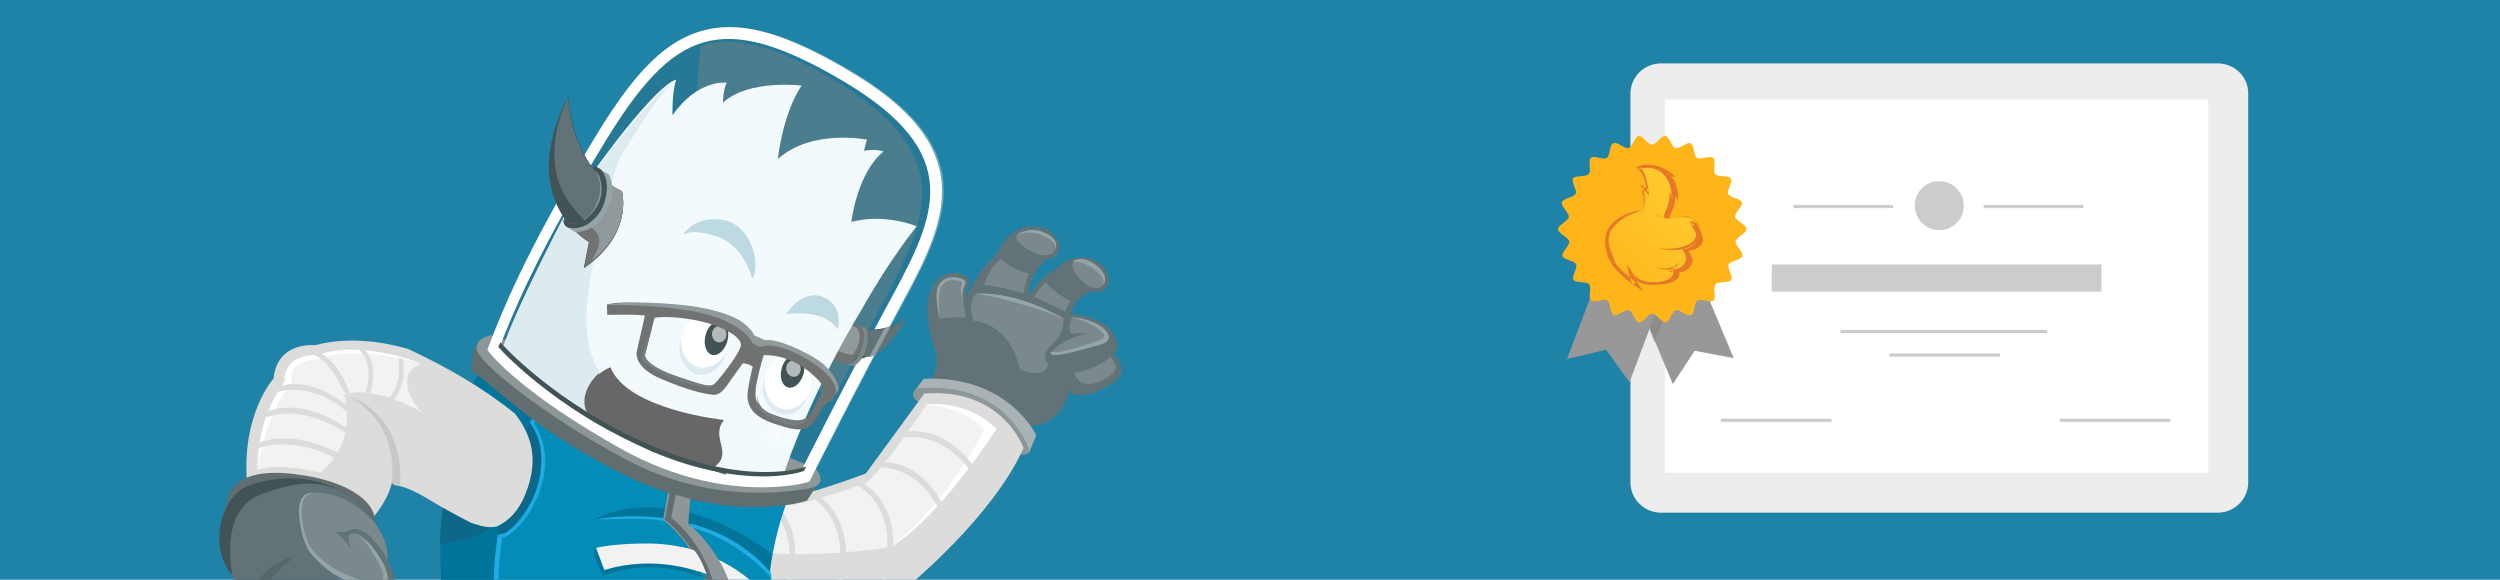 <?xml version="1.0" encoding="UTF-8" standalone="no"?>
<svg width="1380px" height="320px" viewBox="0 0 1380 320" version="1.1" xmlns="http://www.w3.org/2000/svg" xmlns:xlink="http://www.w3.org/1999/xlink" xmlns:sketch="http://www.bohemiancoding.com/sketch/ns">
    <title>certification-wide</title>
    <description>Created with Sketch (http://www.bohemiancoding.com/sketch)</description>
    <defs>
        <path id="path-1" d="M65,73.68 L65,73.68 L34.613,1 L1,15.32 L31.387,88 L43.487,69.627 L65,73.68 Z"></path>
        <linearGradient x1="78.884%" y1="21.807%" x2="4.201%" y2="106.981%" id="linearGradient-3">
            <stop stop-color="#FFCA2F" offset="0%"></stop>
            <stop stop-color="#FDB51A" offset="100%"></stop>
        </linearGradient>
    </defs>
    <g id="Page-1" stroke="none" stroke-width="1" fill="none" fill-rule="evenodd" sketch:type="MSPage">
        <rect id="Rectangle-1" fill="#1E83A7" sketch:type="MSShapeGroup" x="0" y="0" width="1380" height="320"></rect>
        <g id="hero-image" sketch:type="MSLayerGroup" transform="translate(370, 272.5) scale(-1, 1) translate(-370, -272.5) translate(121, 15)">
            <g id="Group" sketch:type="MSShapeGroup">
                <path d="M217.362,5 C244.521,5.014 263.701,24.388 287.014,62.421 C325.115,124.579 338.629,158.116 346,177.192 C346,177.192 329.077,198.409 274.633,228.53 C244.318,245.302 217.25,249.009 199.213,249 C184.858,248.993 176.222,246.633 176.222,246.633 C176.222,246.633 151.031,196.479 125.838,150.323 C100.644,104.168 84.057,69.09 152.958,28.518 C179.699,12.77 200.134,4.991 217.362,5" id="Shape" opacity="0.2" fill="#425457"></path>
                <g>
                    <path d="M102.334,179.928 C104.18,173.587 110.942,154.564 103.785,142.49 C96.628,130.417 78.205,136.341 85.569,145.141 C85.569,145.141 85.977,147.8 85.567,149.642 C85.567,149.642 85.003,148.074 83.984,145.66 C83.137,144.078 82.075,142.653 81.205,141.079 C80.146,139.163 79.279,137.085 78.002,135.3 C75.313,131.539 71.888,128.658 68.938,125.178 C66.441,122.232 65.581,118.348 62.654,115.682 C60.291,113.531 57.493,112.161 54.668,110.774 C52.211,110.13 49.45,109.792 46.497,110.138 C33.043,111.714 29.706,127.723 41.371,128.138 C41.371,128.138 50.679,135.662 51.441,147.783 C44.737,142.971 29.017,128.475 15.642,132.224 C16.879,134.089 17.518,136.961 17.95,138.881 C18.571,141.647 19.986,144.158 20.93,146.822 C21.001,147.022 21.078,147.233 21.157,147.45 C21.297,147.347 21.478,147.292 21.689,147.325 C26.74,148.129 28.064,152.926 28.317,157.387 C28.339,157.76 27.995,158.049 27.644,158.059 C27.549,158.061 27.457,158.05 27.363,158.048 C27.319,158.1 27.289,158.154 27.235,158.203 C27.235,158.203 10.657,159.832 4.922,168.627 C-0.813,177.421 4.507,180.287 4.507,180.287 C4.507,180.287 0.003,183.916 1.63595279e-06,189.031 C-0.003,194.146 3.95,195.878 9.819,199.316 C16.111,203.001 26.087,204.848 28.699,200.552 C29.004,202.854 29.669,204.031 29.669,204.031 C29.669,204.031 34.573,220.195 50.536,219.998 C66.5,219.801 104.373,194.452 104.373,194.452 C104.373,194.452 100.489,186.269 102.334,179.928 L102.334,179.928 Z" id="Shape" fill="#627377"></path>
                    <path d="M51.027,235 L47,225.341 C47,225.341 62.368,191.932 109.196,194.101 L114,200.694 L51.027,235 L51.027,235 Z" id="Shape" fill="#A9B3B5"></path>
                    <path d="M51.009,233.078 C51.009,233.078 62.799,194.487 113.391,199.439 C113.391,199.439 118.138,204.163 111.323,207.034 C104.506,209.906 50.177,246.421 51.009,233.078 L51.009,233.078 Z" id="Shape" fill="#8D9699"></path>
                    <path d="M54,232.305 C54,232.305 65.645,198.824 108.79,202.245 L141.081,246.361 C141.081,246.361 173.989,258.844 183.494,258.848 C183.494,258.848 203.421,279.384 190.827,316.873 C190.827,316.873 147.073,322.507 117.744,308.583 C117.745,308.584 71.05,270.437 54,232.305 L54,232.305 Z" id="Shape" fill="#DCDCDB"></path>
                    <path d="M194.474,290.984 C194.501,291.037 194.587,290.943 194.641,290.919 C194.641,290.918 194.64,290.917 194.64,290.917 C194.656,290.911 194.672,290.908 194.686,290.902 C195.119,290.72 195.561,290.567 196,290.401 C195.711,288.441 195.298,286.768 194.828,285.577 C193.89,283.197 193.166,280.523 192.392,277.693 C190.934,272.367 188.746,264.319 185.731,264.196 C174.894,263.755 145.32,253.16 141.98,251.953 C141.163,251.658 140.479,251.204 139.852,250.618 C128.833,240.314 112.751,216.2 107.395,208.04 C106.6,208.014 105.282,208 105.282,208 L105.033,208 C87.223,207.993 75.845,214.895 69,221.635 C72.89,227.73 100.219,269.63 127.216,287.039 C127.216,287.039 166.452,293.079 193.896,290.134 C193.931,290.106 194.049,290.134 194.474,290.984 L194.474,290.984 Z" id="Shape" fill="#F2F2F2"></path>
                    <path d="M187.654,317 C184.738,309.167 173.454,273.517 203,257.79 L199.627,257 C199.627,257 168.103,268.882 184.958,316.999 L187.654,317 L187.654,317 Z" id="Shape" fill="#DCDCDB"></path>
                    <path d="M355.077,193.47 C355.077,193.47 374.358,221.369 375.965,293.555 C377.032,341.531 354.147,417.817 269.165,426.389 C184.183,434.961 176.014,351.288 194.101,302.08 C194.101,302.08 192.469,282.392 184.269,261.061 C176.419,240.637 343.182,174.187 355.077,193.47 L355.077,193.47 Z" id="Shape" fill="#048CB9"></path>
                    <path d="M171.627,256 C171.627,256 139.431,269.395 157.51,317.999 L160.265,318 C160.265,318 141.715,274.677 175,256.862 L171.627,256 L171.627,256 Z" id="Shape" fill="#DCDCDB"></path>
                    <path d="M344.928,282.234 L331.589,231.026 L325.797,216 L323.409,217.712 C323.409,217.712 334.856,232.555 341.243,277.02 C347.57,321.07 343.48,346.684 321.123,376.04 C302.828,400.063 282.061,407.307 270.823,409.489 C268.592,410.152 266.309,410.933 264,411.479 L266.123,413 C292.604,410.296 313.383,393.206 323.682,377.728 C333.982,362.25 344.589,345.086 346.442,322.399 C348.298,299.711 344.928,282.234 344.928,282.234 L344.928,282.234 Z" id="Shape" fill="#1DACE3"></path>
                    <path d="M329.694,214 C329.694,214 311.473,234.034 322.599,256.157 C333.726,278.279 337.79,279.433 348.626,280.974 C359.461,282.515 329.694,214 329.694,214 L329.694,214 Z" id="Shape" fill="#0C6788"></path>
                    <path d="M167,251.141 L173.548,261.336 C173.548,261.336 215.723,275.697 273.583,247.557 C324.234,222.924 359,188.907 359,188.907 L357.061,176 L167,251.141 L167,251.141 Z" id="Shape" fill="#626D70"></path>
                    <path d="M325.425,216.079 C325.425,216.079 348.676,268.878 346.216,313.073 C343.756,357.267 329.614,401.518 293.693,420.191 L291,422 C291,422 381.929,406.597 375.693,276.667 C369.733,207.813 355.112,192 355.112,192 C355.112,192 339.461,205.702 325.425,216.079 L325.425,216.079 Z" id="Shape" fill="#017499"></path>
                    <path d="M169.062,243.458 C169.062,243.458 159.866,252.646 173.347,254.798 C186.827,256.95 228.188,262.792 273.548,238.605 C318.909,214.418 355.997,184.407 356,177.359 C356.003,170.312 346.504,170 346.504,170 L169.062,243.458 L169.062,243.458 Z" id="Shape" fill="#8D9699"></path>
                    <g transform="translate(99, 0)" id="Shape">
                        <path d="M246,177.193 C238.659,158.116 225.201,124.58 187.258,62.421 C149.315,0.263 122.372,-12.055 53.755,28.517 C-14.861,69.089 1.659,104.166 26.747,150.322 C51.835,196.477 76.922,246.632 76.922,246.632 C76.922,246.632 120.708,258.651 174.927,228.531 C229.146,198.41 246,177.193 246,177.193 L246,177.193 Z" stroke="#FFFFFF" stroke-width="3"></path>
                        <path d="M117.894,5 C144.941,5.014 164.042,24.388 187.258,62.421 C225.201,124.579 238.659,158.116 246,177.192 C246,177.192 229.147,198.409 174.928,228.53 C144.739,245.302 117.783,249.009 99.82,249 C85.525,248.993 76.923,246.633 76.923,246.633 C76.923,246.633 51.837,196.479 26.747,150.323 C1.658,104.167 -14.861,69.09 53.756,28.518 C80.387,12.77 100.738,4.991 117.894,5 L117.894,5 Z M117.569,7.83045913e-06 C99.842,-0.009 79.333,7.459 51.072,24.212 C17.854,43.904 1.664,63.845 0.123,86.972 C-1.242,107.443 8.901,127.978 22.304,152.697 C47.016,198.275 72.055,248.418 72.306,248.919 L73.285,250.879 L75.387,251.457 C75.763,251.561 84.773,253.993 99.526,254 C117.509,254.009 145.522,250.356 176.858,232.903 C231.198,202.638 248.538,181.193 249.249,180.295 L251,178.085 L249.988,175.448 C243.683,159.021 230.563,124.838 190.967,59.806 C178.048,38.587 167.514,24.972 156.814,15.658 C144.713,5.13 131.875,0.007 117.569,7.83045913e-06 L117.569,7.83045913e-06 L117.569,7.83045913e-06 Z" fill="#FFFFFF"></path>
                    </g>
                    <path d="M301,210.216 L259.943,233.913 L218.54,247 L201,220.973 L291.072,177 L301,210.216 Z" id="Shape" fill="#676767"></path>
                    <path d="M154.784,162.324 C154.784,162.324 139.441,173.636 119,161 C119,161 137.181,195.656 165,179.886 C164.999,179.886 159.279,166.667 154.784,162.324 L154.784,162.324 Z" id="Shape" fill="#425356"></path>
                    <path d="M232.068,10.498 C232.068,10.498 234.385,28.194 233.944,39.12 L168.929,198.283 L159.911,207 L136.963,162.278 C136.963,162.278 116.725,125.076 113.338,111.942 C109.951,98.808 102.937,75.697 130.863,49.547 C153.407,28.956 180.454,17.391 190.341,13.637 C200.23,9.882 219.569,4.929 232.068,10.498 L232.068,10.498 Z" id="Shape" opacity="0.5" fill="#718587"></path>
                    <path d="M145.317,181.18 C151.8,181.28 157.096,178.505 162,174.878 C159.947,170.524 157.047,164.975 154.532,162.396 C154.532,162.396 139.297,174.322 119,161 C119,161 122.858,168.497 129.501,175.688 C139.384,185.244 139.144,181.084 145.317,181.18 L145.317,181.18 Z" id="Shape" fill="#627377"></path>
                    <path d="M146.931,165.323 C141.123,166.936 142.862,173.747 145.113,177.686 C147.249,181.422 150.672,184.194 154.656,185 C158.206,184.55 161.992,183.276 166,180.918 C166,180.918 160.064,166.677 155.397,162 C155.397,162 152.401,164.15 147.145,165.216 C147.081,165.258 147.017,165.3 146.931,165.323 L146.931,165.323 Z" id="Shape" fill="#717272"></path>
                    <path d="M146.891,165.304 C141.142,166.907 142.864,173.675 145.092,177.591 C145.81,178.851 146.678,179.998 147.661,181 C153.503,180.595 158.422,177.998 163,174.675 C160.875,170.253 157.875,164.619 155.273,162 C155.273,162 152.307,164.137 147.104,165.196 C147.04,165.239 146.977,165.281 146.891,165.304 L146.891,165.304 Z" id="Shape" fill="#909A9D"></path>
                    <g transform="translate(113, 29)" id="Shape">
                        <path d="M192,71 C192.666,71.983 193.333,72.984 194,74 C193.333,72.98 192.666,71.985 192,71 L192,71 Z" fill="#E8F6FD"></path>
                        <path d="M195,76 C195.333,76.662 195.666,77.321 196,78 C195.666,77.32 195.333,76.664 195,76 L195,76 Z" fill="#E8F6FD"></path>
                        <path d="M189,67 C189.666,67.979 190.333,68.983 191,70 C190.331,68.98 189.665,67.978 189,67 L189,67 Z" fill="#E8F6FD"></path>
                        <path d="M113.387,214.825 C99.568,206.842 114.624,197.954 106.335,187.826 C106.335,187.826 159.789,182.331 169.016,158.714 C169.016,158.714 170.761,159.133 175.229,162.366 C175.568,161.781 178.014,161.57 178.334,160.968 C188.925,141.066 183.324,117.755 179.799,96.754 C179.711,96.229 183.194,95.045 179.8,95.732 C180.607,88.526 179.787,82.123 183.455,75.776 C185.282,72.615 187.522,69.74 190,67.073 C143.19,-0.404 132.746,2.85479658e-05 132.746,2.85479658e-05 C135.2,7.364 134.784,19.634 134.784,19.634 C120.868,-0.415 104.892,1.622 104.892,1.622 C106.938,6.123 106.935,12.667 106.935,12.667 C92.606,-0.428 63.523,3.238 63.523,3.238 C74.164,19.195 76.611,43.737 76.611,43.737 C57.778,26.959 27.466,33.079 27.466,33.079 L29.101,39.214 C22.138,37.985 18.246,39.618 18.246,39.618 C32.985,51.487 36.045,78.484 36.045,78.484 C17.206,73.566 0,80.92 0,80.92 C0,80.92 14.736,98.923 30.286,126.744 C55.148,167.414 71.667,210.82 73.183,217.795 C81.623,218.517 98.351,217.284 113.387,214.825 L113.387,214.825 Z" fill="#F3FAFD"></path>
                        <path d="M194,74 C194.334,74.658 194.667,75.328 195,76 C194.667,75.33 194.333,74.657 194,74 L194,74 Z" fill="#D2ECF9"></path>
                        <path d="M189,67 L189,67 L189.001,67.002 L189,67 Z" fill="#D2ECF9"></path>
                        <path d="M196,79 C197.001,80.633 198,82.29 199,84 C197.999,82.29 197,80.629 196,79 L196,79 Z" fill="#D2ECF9"></path>
                        <path d="M191,70 C191.174,70.301 191.348,70.603 191.522,70.907 C191.348,70.604 191.175,70.301 191,70 L191,70 Z" fill="#D2ECF9"></path>
                        <path d="M176.787,95.984 C177.144,95.76 177.669,95.82 177.756,96.343 C181.274,117.231 186.569,140.223 175.998,160.018 C175.679,160.615 175.338,161.196 175,161.777 C179.5,165.023 187.289,176.054 181.154,185 C198.231,174.189 219.064,159.759 227.606,151.86 C228.564,150.683 229,150.039 229,150.039 C229,150.039 227.779,140.276 198.783,83.31 C197.963,81.701 197.144,80.139 196.324,78.602 C195.901,77.812 195.48,77.045 195.058,76.274 C194.698,75.614 194.337,74.954 193.978,74.307 C193.407,73.285 192.837,72.279 192.267,71.29 C192.096,70.994 191.926,70.701 191.756,70.408 C191.084,69.254 190.414,68.113 189.745,67.003 C189.745,67.003 189.744,67.001 189.743,67 C187.27,69.653 185.035,72.512 183.211,75.656 C179.549,81.969 177.593,88.818 176.787,95.984 L176.787,95.984 Z" fill="#DDEAF0"></path>
                        <path d="M147,204.031 C147.022,204.021 147.044,204.01 147.066,204" fill="#4E4D50"></path>
                    </g>
                    <path d="M273.436,66.604 C278.557,74.349 281.058,83.744 282.603,93 C286.968,91.125 291.043,88.689 295,86.054 C277.73,60.572 254.831,34.877 248,31 C255.14,36.621 268.556,59.223 273.436,66.604 L273.436,66.604 Z" id="Shape" fill="#DDEAF0"></path>
                    <path d="M275.752,90.628 C275.752,90.628 268.865,114.067 296.763,133 L293.939,118.604 C293.939,118.604 334.799,96.004 305.303,38 C305.303,38 303.665,78.304 275.752,90.628 L275.752,90.628 Z" id="Shape" fill="#425356"></path>
                    <path d="M290.856,127.285 C289.304,124.323 287.327,120.601 287.692,117.126 C288.075,113.48 290.827,111.617 293.42,109.339 C297.986,105.329 301.721,100.945 305.25,96.01 C316.949,79.64 314.043,56.219 305.52,39 C305.216,43.659 302.041,79.296 275.756,90.72 C275.756,90.72 269.708,111.011 291.821,129 C291.495,128.431 291.162,127.866 290.856,127.285 L290.856,127.285 Z" id="Shape" fill="#627377"></path>
                    <path d="M305,108.303 C300.05,108.881 295.171,107.767 291.894,103.053 C287.259,96.387 285.212,88.166 288.634,81 C285.133,84.812 280.892,88.093 275.746,90.398 C275.746,90.398 268.922,113.965 296.563,133 L293.765,118.525 C293.765,118.526 299.436,115.343 305,108.303 L305,108.303 Z" id="Shape" fill="#717272"></path>
                    <path d="M294.173,109.17 C295.153,108.337 296.088,107.482 297,106.614 C295.477,105.769 294.081,104.599 292.892,102.991 C287.975,96.343 285.806,88.142 289.455,81 C285.742,84.805 281.251,88.09 275.787,90.391 C275.787,90.391 269.492,110.857 292.509,129 C292.169,128.426 291.822,127.857 291.504,127.271 C289.888,124.283 287.831,120.529 288.21,117.024 C288.609,113.346 291.474,111.468 294.173,109.17 L294.173,109.17 Z" id="Shape" fill="#909A9D"></path>
                    <path d="M172.41,201.453 C174.138,209.621 180.828,215.147 187.353,213.797 C193.878,212.448 199.409,204.202 197.68,196.034 C195.953,187.866 187.623,182.87 181.098,184.219 C174.572,185.569 170.682,193.286 172.41,201.453 L172.41,201.453 Z" id="Shape" fill="#DDEAF0"></path>
                    <path d="M218.347,179.529 C220.037,187.696 227.473,193.145 233.851,191.795 C240.231,190.446 245.365,182.201 243.674,174.033 C241.986,165.865 234.114,160.87 227.736,162.219 C221.355,163.567 216.657,171.361 218.347,179.529 L218.347,179.529 Z" id="Shape" fill="#DDEAF0"></path>
                    <path d="M217.324,176.419 C219.007,184.311 226.824,189.091 233.176,187.786 C239.529,186.482 244.343,178.646 242.662,170.753 C240.979,162.862 233.439,157.903 227.086,159.208 C220.735,160.515 215.643,168.527 217.324,176.419 L217.324,176.419 Z" id="Shape" fill="#FFFFFF"></path>
                    <path d="M171.321,198.745 C172.987,206.911 180.726,212.139 187.015,210.788 C193.305,209.437 198.343,201.33 196.679,193.163 C195.012,184.997 187.274,179.864 180.986,181.215 C174.698,182.566 169.657,190.578 171.321,198.745 L171.321,198.745 Z" id="Shape" fill="#FFFFFF"></path>
                    <path d="M218.748,163.842 C218.813,164.357 218.918,164.877 219.096,165.395 C220.209,165.608 220.251,164.175 221.954,163.389 C223.467,162.689 224.491,163.074 225.507,163.452 C227.036,164.625 228.383,166.532 229.209,168.943 C230.925,173.935 229.756,179.163 226.604,180.62 C223.452,182.078 219.504,179.213 217.791,174.216 C216.418,170.225 216.893,166.09 218.748,163.842 L218.748,163.842 Z" id="Shape" fill="#425356"></path>
                    <path d="M225.693,167.741 C226.54,170.028 225.573,172.669 223.534,173.641 C221.493,174.612 219.154,173.546 218.307,171.258 C217.46,168.971 218.427,166.331 220.466,165.359 C222.506,164.388 224.846,165.455 225.693,167.741 L225.693,167.741 Z" id="Shape" opacity="0.6" fill="#FFFFFF"></path>
                    <path d="M185,158.334 C185,158.334 163.347,155.108 156.632,167 C156.632,167 152.673,153.815 164.571,148.999 C176.467,144.184 185,158.334 185,158.334 L185,158.334 Z" id="Shape" fill="#BDDAE3"></path>
                    <path d="M203.712,139 C203.712,139 207.974,121 222.558,115.82 C237.141,110.64 242,114.61 242,114.61 C242,114.61 235.93,103.928 220.132,106.36 C204.334,108.793 198.856,130.454 203.712,139 L203.712,139 Z" id="Shape" fill="#BDDAE3"></path>
                    <path d="M176.748,182.377 C176.812,182.876 176.919,183.38 177.096,183.881 C178.022,186.499 179.042,183.468 180.746,182.707 C182.258,182.029 184.028,184.322 183.507,182 C185.036,183.137 186.382,184.983 187.209,187.319 C188.925,192.155 187.756,197.221 184.604,198.632 C181.451,200.045 177.503,197.269 175.79,192.428 C174.418,188.561 174.893,184.554 176.748,182.377 L176.748,182.377 Z" id="Shape" fill="#425356"></path>
                    <path d="M184.722,186.68 C185.53,188.953 184.517,191.609 182.461,192.614 C180.405,193.619 178.085,192.592 177.278,190.32 C176.47,188.047 177.483,185.391 179.539,184.386 C181.595,183.381 183.915,184.408 184.722,186.68 L184.722,186.68 Z" id="Shape" opacity="0.6" fill="#FFFFFF"></path>
                    <path d="M259.89,152.548 C215.581,153.815 207.575,164.456 207.575,164.456 L207.587,164.453 C202.907,168.101 203.441,171.482 200.846,172.388 C196.77,173.81 192.514,171.927 181.688,176.448 C157.84,186.406 156,199.021 156,199.021 C156.61,201.666 159.053,205.737 162.133,207.157 C165.213,208.577 167.811,216.73 171.681,219.988 C175.552,223.246 182.073,222.435 193.08,218.371 C204.087,214.307 205.72,209.017 206.333,204.948 C206.946,200.879 203.488,187.447 203.488,187.447 C205.731,185.617 208.943,185.57 208.943,185.57 C208.943,185.57 211.78,189.343 214.846,193.645 C217.913,197.947 220.802,203.327 225.286,202.922 C229.77,202.517 238.941,200.691 254.431,193.983 C269.922,187.276 267.48,178.932 267.48,178.932 L263.006,159.192 C267.694,158.38 283.793,158.794 283.793,158.794 L284,153.098 C279.557,151.774 270.459,151.72 259.89,152.548 L259.89,152.548 Z M189.594,214.816 C179.476,218.051 174.108,218.048 171.013,212.377 C167.918,206.706 164,198.806 164,198.806 C164,198.806 176.191,180.79 197.457,181.002 C197.457,181.002 201.786,195.382 201.989,201.457 C202.193,207.532 199.713,211.581 189.594,214.816 L189.594,214.816 Z M245.126,192.974 C227.255,199.038 226.61,199.197 223.443,195.674 C220.276,192.152 212.271,182.028 210.22,176.562 C208.169,171.096 220.905,165.233 230.354,162.808 C239.803,160.384 251.509,159.378 257.67,160.392 L263,181.243 C263,181.242 262.997,186.911 245.126,192.974 L245.126,192.974 Z" id="Shape" fill="#717272"></path>
                    <path d="M200.964,203 C200.745,208.549 197.994,212.388 188.916,215.501 C181.093,218.184 176.194,218.72 173,215.862 C173.784,217.088 174.679,218.197 176.025,218.853 C177.322,219.485 178.629,219.831 179.944,220 C182.772,219.967 185.657,219.026 188.216,217.948 C191.582,216.531 197.533,214.442 199.521,211.023 C200.695,209.006 201.137,205.974 200.964,203 L200.964,203 Z" id="Shape" fill="#737F82"></path>
                    <path d="M225,197.04 C225.65,197.883 226.369,198.522 227.142,199 C235.422,198.243 243.452,196.212 251.013,192.619 C255.786,190.352 261.667,187.311 265,182.866 C264.066,179.479 263.017,176.121 261.806,172.815 C260.876,170.272 259.995,167.575 258.906,165 L263.075,181.132 C263.075,181.132 263.072,186.762 245.121,192.788 C230.546,197.68 227.38,198.703 225,197.04 L225,197.04 Z" id="Shape" fill="#737F82"></path>
                    <path d="M174,242.523 C174,242.523 204.36,254.376 258.581,231.332 C312.803,208.287 342.778,174 342.778,174 L344,176.429 C344,176.429 314.025,210.718 259.803,233.761 C205.581,256.806 175.222,244.952 175.222,244.952 L174,242.523 L174,242.523 Z" id="Shape" fill="#425356"></path>
                    <path d="M194.28,301 C194.28,301 223.83,260.837 291,271.982 C291,271.982 252.494,247.373 193,290.556 L194.28,301 L194.28,301 Z" id="Shape" fill="#017499"></path>
                    <path d="M202.363,312.127 C202.363,312.127 227.014,284.615 262.913,287.167 C277.332,288.216 285.25,287.421 290.014,287.016 C290.803,289.058 291.427,291.199 291.427,291.199 L286.271,302.931 C286.271,302.931 248.631,286.079 210.633,315.754 C210.633,315.754 207.637,323.72 208.515,327.886 C213.797,324.81 257.094,311.432 276.27,324.478 C296.304,338.111 299.48,364.328 272.372,376.991 C245.265,389.653 216.406,385.293 203.035,377.682 C203.035,377.682 201.284,375.398 200.925,374.421 C200.051,372.04 200.048,369.172 200.049,366.092 C200.049,366.092 222.394,376.605 241.753,373.355 C261.113,370.105 278.361,363.775 278.017,350.375 C277.671,336.975 257.619,319.219 198.125,343.455 C198.125,343.455 196.894,342.006 196.015,340.195 C195.802,334.989 197.87,323.669 202.363,312.127 L202.363,312.127 Z" id="Shape" fill="#017499"></path>
                    <path d="M200.466,309.481 C200.466,309.481 221.428,285.756 260.114,285.007 C280.207,284.847 290,287.435 290,287.435 L285.364,299.739 C285.364,299.739 247.696,285.46 208.715,313.139 C208.715,313.139 205.727,321.176 206.602,325.379 C211.87,322.276 255.058,308.778 274.185,321.941 C294.167,335.694 297.335,362.144 270.297,374.919 C243.259,387.695 214.473,383.296 201.136,375.617 C201.136,375.617 198.156,368.308 198.157,363.924 C198.157,363.924 220.445,374.53 239.756,371.251 C259.066,367.971 276.271,361.586 275.927,348.067 C275.583,334.548 255.581,316.633 196.238,341.085 C196.238,341.085 194.49,325.007 200.466,309.481 L200.466,309.481 Z" id="Shape" fill="#F2F2F2"></path>
                    <path d="M250.239,257 L237.931,260.363 L239.154,274.146 C239.154,274.146 202.221,300.775 214.501,354.38 C218.343,371.149 223.572,384.036 229.48,394 C234.011,393.982 238.531,393.769 243.05,393.486 C243.317,392.793 243.791,392.214 244.236,391.618 C236.829,381.386 230.471,368.05 227.117,350.711 C217.299,296.188 253,272.009 253,272.009 L250.239,257 L250.239,257 Z" id="Shape" fill="#627377"></path>
                    <path d="M250.239,257 L237.931,260.373 L239.154,274.197 C239.154,274.197 202.221,300.905 214.501,354.669 C218.407,371.769 223.747,384.837 229.775,394.896 C230.202,394.909 230.627,394.922 231.046,394.934 C234.263,395.032 237.48,395.027 240.695,394.878 C241.328,394.848 241.958,394.798 242.59,394.761 C242.824,394.459 243.05,394.144 243.278,393.829 C243.285,393.81 243.285,393.79 243.295,393.772 C243.601,393.198 244.009,392.689 244.297,392.106 C236.836,381.823 230.491,368.482 227.117,350.989 C217.299,296.304 253,272.054 253,272.054 L250.239,257 L250.239,257 Z" id="Shape" fill="#8D9699"></path>
                    <path d="M243.589,391.611 C236.305,381.369 230.05,367.983 226.757,350.559 C217.181,296.124 252,271.985 252,271.985 L249.307,257 L245.906,257.61 L248.499,270.862 C248.499,270.862 213.704,295.213 223.856,349.539 C227.471,368.881 234.285,383.298 241.99,394 C242.519,393.198 243.042,392.397 243.589,391.611 L243.589,391.611 Z" id="Shape" fill="#626D70"></path>
                    <path d="M234.619,300.025 L229,302 C229,302 232.109,292.415 236.002,288.627 C236.002,288.627 241.824,287.137 242.936,287 C243.853,287.068 234.619,300.025 234.619,300.025 L234.619,300.025 Z" id="Shape" fill="#F2F2F2"></path>
                    <path d="M345,275.152 C345,275.152 360.256,284.319 376,285 C376,285 375.858,272.758 374.459,264.177 C373.059,255.595 345,275.152 345,275.152 L345,275.152 Z" id="Shape" fill="#0C6788"></path>
                    <path d="M467.985,193.919 C465.845,173.136 445.266,175.589 445.266,175.589 C427.595,170.898 409.304,173.207 393.881,177.549 C372.906,187.341 352.751,198.734 334.739,213.301 C322.792,228.592 323.068,242.81 328.971,257.734 C332.579,266.855 338.118,272.597 344.624,275.546 C348.619,276.678 353.169,275.504 357.443,274.1 C357.999,273.916 358.546,273.711 359.095,273.514 C360.15,273.02 361.16,272.474 362.463,271.789 C366.896,269.457 371.34,267.069 375.698,264.601 C383.891,259.96 391.971,253.975 401.533,252.711 C402.273,251.929 402.688,251.459 402.688,251.459 C404.987,261.466 412.509,269.936 412.509,269.936 L482.7,250.575 C485.482,213.169 467.985,193.919 467.985,193.919 L467.985,193.919 Z" id="Shape" fill="#DCDCDB"></path>
                    <path d="M386.93,186.026 C386.93,186.026 393.355,188.198 394.119,193.774 C394.881,199.351 392.429,206.321 386,212.668 C386,212.668 410.337,197.656 429.156,202.621 C429.156,202.621 420.421,228.33 442.294,246 C442.294,246 463.261,240.124 476.878,244.313 C476.878,244.313 479.336,222.009 462.212,195.667 C462.212,195.667 464.208,182.191 444.162,181.871 C444.161,181.872 420.753,173.186 386.93,186.026 L386.93,186.026 Z" id="Shape" fill="#F2F2F2"></path>
                    <path d="M426,204 C426,204 395.859,212.586 398.121,253 C399.28,252.7 400.46,252.463 401.662,252.299 L402.801,251.114 C402.8,251.114 397.2,219.942 426,204 L426,204 Z" id="Shape" fill="#C7C7C7"></path>
                    <path d="M386,185.852 C386,185.852 419.45,172.137 443.205,180.959 C443.205,180.959 463.1,179.542 461.058,195.103 C461.058,195.103 477.526,213.334 475.885,242 C475.885,242 474.473,217.018 457.804,195.921 C457.804,195.921 463.099,184.662 441.536,182.808 C441.536,182.806 423.638,174.813 386,185.852 L386,185.852 Z" id="Shape" fill="#FFFFFF"></path>
                    <path d="M234,300 C234,300 230.195,301.428 229,302.028 L230.031,305 L234,300 L234,300 Z" id="Shape" fill="#118EA3"></path>
                    <path d="M496,270.129 L492.957,259.575 C492.957,259.575 491.136,242.729 457.4,246.569 C423.664,250.409 409.838,264.202 412.272,275.162 C414.704,286.121 496,270.129 496,270.129 L496,270.129 Z" id="Shape" fill="#626D70"></path>
                    <path d="M414.011,270.256 C414.011,270.256 436.986,238.035 481.478,252.934 C501.285,259.452 510.405,309.046 467.124,312.744 C423.844,316.442 408.725,278.932 414.011,270.256 L414.011,270.256 Z" id="Shape" fill="#425356"></path>
                    <path d="M413.923,270.44 C413.923,270.44 404.86,282.77 405.161,291.098 C405.462,299.425 394.163,305.278 407.589,319.163 C421.015,333.046 427.426,331.817 431.696,340.761 C435.965,349.706 443.292,350.636 463.75,342.01 C484.209,333.386 484.823,326.601 488.799,311.801 C492.775,297 497.063,266.163 474.782,257.826 C452.501,249.489 433.066,247.321 413.923,270.44 L413.923,270.44 Z" id="Shape" fill="#627377"></path>
                    <path d="M456,292 C456,292 475.041,306.045 479.795,323 C479.795,323 483.837,298.757 456,292 L456,292 Z" id="Shape" fill="#57666A"></path>
                    <path d="M193.489,301.175 C193.489,301.175 208.271,281.347 238,274 L238,274.665 L236.513,276.453 C236.513,276.453 214.298,281.235 193,304 L193.489,301.175 L193.489,301.175 Z" id="Shape" fill="#1DACE3"></path>
                    <path d="M251.923,271.013 C251.923,271.013 274.494,268.214 290,271.921 C290,271.921 261.98,270.127 251,273 L252.228,272.178 L251.923,271.013 L251.923,271.013 Z" id="Shape" fill="#1DACE3"></path>
                    <path d="M41.287,114.025 C41.287,114.025 35.42,117.012 36.047,120.723 C36.673,124.434 38.558,125.673 42.171,125.984 C45.784,126.294 53.328,122.124 55.686,119.805 C58.044,117.486 60.035,114.189 54.065,112.794 C48.097,111.399 44.587,111.862 41.287,114.025 L41.287,114.025 Z" id="Shape" fill="#7B898D"></path>
                    <path d="M15.506,145.552 C15.506,145.552 20.975,146.735 25.527,152.034 C32.221,171.892 45.332,153.499 50,147.03 C44.95,138.889 40.225,135.986 38.036,134.749 C35.008,133.038 33.085,130.046 29.778,128.698 C27.109,127.611 24.31,127.309 21.482,127 C19.196,127.202 16.744,127.754 14.339,128.935 C3.382,134.317 5.46,148.727 15.506,145.552 L15.506,145.552 Z" id="Shape" fill="#627377"></path>
                    <path d="M11.825,133.9 C11.825,133.9 7.701,138.143 9.418,141.063 C11.136,143.983 13.156,144.458 16.377,143.646 C19.598,142.832 24.793,137.099 26.096,134.458 C27.399,131.816 28.076,128.465 22.476,129.072 C16.877,129.679 13.991,131.109 11.825,133.9 L11.825,133.9 Z" id="Shape" fill="#7B898D"></path>
                    <path d="M51,135.876 C51,135.876 53.788,143.543 54.085,147 C54.085,147 69.59,142.296 76,142.456 C76,142.456 71.832,130.673 66.318,128 C66.317,128 61.326,133.714 51,135.876 L51,135.876 Z" id="Shape" fill="#7B898D"></path>
                    <path d="M41.806,141 C41.806,141 46.751,145.24 48,149.006 C48,149.006 40.187,152.297 30.966,157 C30.966,157 29.405,152.448 28,151.193 C28,151.193 36.386,147.274 41.806,141 L41.806,141 Z" id="Shape" fill="#7B898D"></path>
                    <path d="M80.095,147 C54.233,146.936 32.139,160.516 32.139,160.516 C32.139,160.516 30.503,168.566 38.457,175.34 C43.334,179.493 42.228,183.467 40.643,185.923 C40.645,185.935 40.652,185.945 40.653,185.958 C41.203,193.116 50.743,191.247 56.043,188.868 C61.685,162.823 81.619,161.977 81.619,161.977 C85.45,151.053 80.095,147 80.095,147 L80.095,147 Z" id="Shape" fill="#7B898D"></path>
                    <path d="M32,161 C32,161 54.982,146.175 80,147.036 C80,147.036 56.818,150.627 32,161 L32,161 Z" id="Shape" fill="#95A5A7"></path>
                    <path d="M107.911,208.24 C107.911,208.24 86.247,205.068 69,221.794 C69,221.794 102.273,273.555 128,287 C128,287 102.429,271.112 75.555,222.453 C75.555,222.453 82.948,210.893 107.911,208.24 L107.911,208.24 Z" id="Shape" fill="#FFFFFF"></path>
                    <path d="M453,265.197 C453.005,255.752 444.175,255.748 433.67,258.839 C425.399,261.273 418.939,266.955 416.556,269.269 C413.653,271.521 411.741,274.312 411.741,274.312 C403.515,285.765 405.338,293.817 405.338,293.817 C406.556,290.721 412.347,280.814 421.482,278.032 C414.437,282.632 408.848,294.202 407.116,298.088 C406.018,300.137 405.198,302.048 405.029,303.416 C404.418,308.371 413.55,312.71 429.385,304.047 C436.93,299.92 441.887,296.632 444.384,293.152 C444.562,292.967 444.734,292.796 444.919,292.598 C446.91,290.469 449.116,286.289 450.599,281.709 C452.481,277.529 452.997,271.735 453,265.197 L453,265.197 Z" id="Shape" fill="#7B898D"></path>
                    <path d="M434,278.387 C434,278.387 429.501,279.239 427.146,278.111 C426.971,277.993 426.783,277.88 426.574,277.771 C420.666,274.714 413.842,281.735 413.842,281.735 C413.842,281.735 404.135,298.837 409.746,290.897 C415.357,282.958 420.966,278.531 424.906,279.603 C428.845,280.673 424.952,287.901 424.952,287.901 C424.952,287.901 426.342,286.594 427.46,284.861 C428.006,284.268 431.49,280.493 434,278.387 L434,278.387 Z" id="Shape" fill="#627377"></path>
                    <path d="M27.094,160 C27.094,160 12.787,161.428 8.267,167.965 C3.745,174.501 12.179,175.304 20.159,177.222 C28.138,179.139 36.721,182.813 37.928,179.942 C39.133,177.072 24.982,169.249 17.452,169.086 C17.452,169.086 24.681,168.612 26.788,169.25 C28.897,169.89 29.502,164.467 27.094,160 L27.094,160 Z" id="Shape" fill="#7B898D"></path>
                    <path d="M6.294,182 C6.294,182 4.729,183.355 3.746,185.35 C2.772,187.136 2.682,187.965 3.892,189.976 C5.085,191.962 7.566,193.521 9.677,194.516 C14.994,197.022 17.364,197.666 21.987,196.292 C23.877,194.982 25.413,192.587 26,190.875 C26,190.874 13.278,188.782 6.294,182 L6.294,182 Z" id="Shape" fill="#7B898D"></path>
                    <path d="M27.774,160 C27.774,160 16.875,160.74 10.733,165.638 C4.59,170.536 6.942,173.947 11.24,175.121 C15.538,176.296 36.514,182.699 38.562,180.569 C39.483,179.717 38.666,178.758 38.666,178.758 C38.666,178.758 37.641,180.249 31.195,178.647 C24.75,177.045 16.869,174.484 13.39,173.311 C9.911,172.136 7.456,170.751 11.961,167.236 C16.465,163.724 21.48,161.489 27.774,160 L27.774,160 Z" id="Shape" fill="#95A5A7"></path>
                    <path d="M86.074,159.983 C86.05,160.103 86.025,160.25 86,160.385 C90.739,159.804 95.539,160.317 100.348,161 C100.671,159.107 100.923,157.237 101.073,155.526 C102.104,150.508 102.57,144.878 100.884,142.438 C98.311,138.716 94.527,137.375 90.59,138.265 C86.652,139.156 85.895,140.495 86.803,142.282 C86.803,142.282 89.073,145.111 87.556,150.766 C86.472,154.809 86.163,158.31 86.074,159.983 L86.074,159.983 Z" id="Shape" fill="#7B898D"></path>
                    <path d="M86.904,152.405 C86.904,152.405 88.085,147.345 87.379,144.89 C86.673,142.436 83.844,139.828 89.191,138.45 C94.537,137.072 101.532,138.532 102,147.428 C101.997,154.098 100.421,161 100.421,161 C100.421,161 101.448,147.965 99.801,144.206 C98.151,140.449 94.851,139.373 92.021,139.678 C89.191,139.983 87.461,140.212 88.403,142.744 C89.346,145.275 86.904,152.405 86.904,152.405 L86.904,152.405 Z" id="Shape" fill="#95A5A7"></path>
                    <path d="M36.628,123 C36.628,123 33.249,117.472 42.166,113.638 C51.083,109.805 56.539,113.798 57,114.566 C57,114.566 50.853,111.416 42.704,115.25 C34.555,119.084 36.628,123 36.628,123 L36.628,123 Z" id="Shape" fill="#95A5A7"></path>
                    <path d="M10.609,143 C10.609,143 5.632,138.436 13.185,132.039 C20.738,125.642 26.358,128.445 27,129.725 C27,129.725 22.342,128.202 14.791,133.719 C7.238,139.237 10.609,143 10.609,143 L10.609,143 Z" id="Shape" fill="#95A5A7"></path>
                    <path d="M445.484,257.113 C449.769,257.58 453.135,259.6 452.365,270.623 C451.857,277.89 449.061,284.368 448.012,286.579 C444.477,291.473 438.064,298.054 427.252,302.436 C414.689,307.526 402.098,310.186 409.655,296.529 C417.212,282.871 418.078,283.13 422.366,280.234 C422.366,280.234 413.59,283.541 407.258,296.372 C400.926,309.202 407.862,314.795 428.68,305.076 C435.763,301.77 440.693,297.816 444.119,294.036 C447.813,290.644 451.975,285.811 453.742,271.245 C455.738,254.79 445.484,257.113 445.484,257.113 L445.484,257.113 Z" id="Shape" fill="#95A5A7"></path>
                    <path d="M305.864,109.965 C298.66,111.296 290.725,106.222 287.599,99.508 C284.739,93.366 284.326,83.961 288.831,78.454 L288.586,78 C287.974,78.328 287.368,78.669 286.758,79.001 C285.557,79.859 284.279,80.613 282.961,81.281 C281.866,83.269 278.455,91.015 284.443,101.926 C291.426,114.652 301.934,112.921 301.934,112.921 L306,110.214 L305.864,109.965 L305.864,109.965 Z" id="Shape" fill="#95A5A7"></path>
                    <path d="M290.59,79.202 L288.529,81.428 C288.529,81.428 284.787,89.26 288.749,97.576 C293.018,105.483 299.322,109.49 303.901,108.363 C305.733,107.748 306.139,107.235 306.139,107.235 L307.36,105.49 C307.36,105.49 308.987,106.928 307.054,109.493 C305.12,112.057 297.795,111.13 294.033,108.357 C290.271,105.584 286.407,102.092 284.581,93.672 C282.659,84.819 285.91,79.096 288.454,77.762 C290.592,76.429 292.016,77.25 292.016,77.25 L290.59,79.202 L290.59,79.202 Z" id="Shape" fill="#425356"></path>
                    <path d="M144.91,165 C144.91,165 139.859,168.683 143.651,178.152 C147.443,187.621 152,186.149 152,186.149 L148.659,187 C148.659,187 143.874,187.075 140.917,177.219 C138.491,167.828 141.645,165.813 141.645,165.813 L144.91,165 L144.91,165 Z" id="Shape" fill="#7B898D"></path>
                    <path d="M145.657,176.155 C142.688,168.385 146.026,165.915 147.039,165.368 C147.319,165.233 147.441,165.169 147.626,165.155 C147.78,165.143 147.778,165.137 147.931,165.12 L148.089,165.06 C147.911,164.794 147.813,164.595 147.607,164.196 C146.86,163.912 146.028,163.951 145.017,164.223 C142.255,166.164 140.761,169.55 143.312,176.785 C147.231,187.901 152.993,185.851 152.993,185.851 L154.454,185.299 C154.67,185.115 154.846,184.906 155,184.679 C152.823,184.609 148.458,183.488 145.657,176.155 L145.657,176.155 Z" id="Shape" fill="#717272"></path>
                    <g transform="translate(184, 219)" id="Oval" fill="#FFFFFF">
                        <circle opacity="0.1" cx="6" cy="6" r="6"></circle>
                        <circle cx="6" cy="6" r="1"></circle>
                    </g>
                    <path d="M326.111,218.686 C326.111,218.686 313.459,233.854 325.05,260.685 C333.967,277.857 342,280.007 342,280.007 L341.107,282 C341.107,282 331.141,278.01 323.413,261.605 C316.547,247.029 315.246,231.557 325.22,217 L326.111,218.686 L326.111,218.686 Z" id="Shape" fill="#1DACE3"></path>
                    <path d="M156,199.337 C156,199.337 157.381,188.755 171.599,181.284 C185.816,173.812 192.39,172.289 196.669,172.749 L202.63,170.157 C202.63,170.157 207.223,155.813 247.115,152.932 C266.373,151.11 281.454,152.339 284,153.408 C284,153.408 240.849,152.319 219.752,161.618 C205.229,168.021 203.545,174.584 203.545,174.584 L199.264,176.566 C199.264,176.566 191.471,172.288 172.818,183.726 C154.166,195.164 157.677,203 157.677,203 C157.677,203 156.818,201.649 156.506,200.914 C156.196,200.179 156,199.337 156,199.337 L156,199.337 Z" id="Shape" fill="#909A9D"></path>
                    <path d="M145.627,250 C145.627,250 113.431,263.049 131.51,310.999 L134.265,311 C134.265,311 115.714,268.343 149,250.769 L145.627,250 L145.627,250 Z" id="Shape" fill="#DCDCDB"></path>
                    <path d="M135,242.864 C134.962,242.43 134.957,241.995 134.989,241.558 C134.9,241.08 134.854,240.592 134.825,240.095 C125.805,239.39 101.829,241.587 92,282.388 L94.338,284 C94.339,284.001 101.773,242.893 135,242.864 L135,242.864 Z" id="Shape" fill="#DCDCDB"></path>
                    <path d="M123.614,226.99 C123.664,226.56 123.748,226.134 123.867,225.714 C123.875,225.231 123.928,224.745 124,224.256 C115.198,221.772 90.982,219.141 73,256.963 L74.994,259 C74.994,259 90.663,220.403 123.614,226.99 L123.614,226.99 Z" id="Shape" fill="#DCDCDB"></path>
                    <path d="M432.327,239 C432.327,239 454.739,224.764 476.999,232.628 L477,229.795 C477,229.795 458.752,220.294 430,236.327 L432.327,239 L432.327,239 Z" id="Shape" fill="#DCDCDB"></path>
                    <path d="M426.854,225 C426.854,225 450.595,206.867 472.625,215.606 L474,213.303 C474,213.303 455.346,201.553 426,222.376 L426.854,225 L426.854,225 Z" id="Shape" fill="#DCDCDB"></path>
                    <path d="M426.819,213 C450.359,192.081 470.507,203.386 467.746,202.038 L467.593,199.603 C467.593,199.603 451.855,189.228 426,209.904 L426.819,213 L426.819,213 Z" id="Shape" fill="#DCDCDB"></path>
                    <path d="M429.095,201.634 C429.095,201.634 436.683,182.705 448,180.037 L444.158,179 C444.158,179 433.109,182.036 426,202 L429.095,201.634 L429.095,201.634 Z" id="Shape" fill="#DCDCDB"></path>
                    <path d="M421,178.002 C421,178.002 411.92,184.181 417.196,201.636 L415.048,203 C415.048,203 409.004,187.017 417.681,178 L421,178.002 L421,178.002 Z" id="Shape" fill="#DCDCDB"></path>
                    <path d="M405,205.732 C405,205.732 396.398,197.699 399.295,183.001 L396.531,183 C396.531,183 393.382,195.569 402.423,207 L405,205.732 L405,205.732 Z" id="Shape" fill="#DCDCDB"></path>
                </g>
                <path d="M227,1.045 C224.416,0.69 221.782,0.513 219.098,0.503 C201.288,0.497 180.696,7.94 152.317,24.645 C118.96,44.274 102.696,64.165 101.148,87.22 C99.782,107.62 109.966,128.104 123.422,152.744 C148.243,198.181 173.388,248.178 173.638,248.676 L174.626,250.63 L176.737,251.206 C176.879,251.242 178.147,251.586 180.408,252 C176.248,251.378 173.893,250.749 173.702,250.693 L171.592,250.117 L170.614,248.16 C170.364,247.662 145.213,197.678 120.398,152.228 C106.941,127.589 96.751,107.117 98.124,86.704 C99.672,63.649 115.928,43.771 149.282,24.132 C177.665,7.437 198.267,-0.009 216.066,3.22683357e-05 C219.809,-0.004 223.453,0.348 227,1.045 L227,1.045 Z" id="Shape" opacity="0.3" fill="#FFFFFF"></path>
            </g>
        </g>
        <g id="certified-01-copy" sketch:type="MSLayerGroup" transform="translate(860, 36)">
            <g id="Group">
                <path d="M364.084,-1 L56.916,-1 C47.518,-1 40,6.531 40,15.677 L40,230.323 C40,239.469 47.518,247 56.916,247 L364.084,247 C373.482,247 381,239.469 381,230.323 L381,15.408 C381,6.262 373.482,-1 364.084,-1 L364.084,-1 Z" id="Shape" fill="#EDEDED" sketch:type="MSShapeGroup"></path>
                <rect id="Rectangle" fill="#FFFFFF" sketch:type="MSShapeGroup" x="59" y="19" width="300" height="206"></rect>
                <g transform="translate(118, 64)" fill="#CCCCCC" sketch:type="MSShapeGroup">
                    <rect id="Rectangle" x="0" y="46" width="182" height="15"></rect>
                    <path d="M90.322,0.158 C99.579,-1.203 107.203,6.421 105.842,15.678 C105.025,21.396 100.396,26.025 94.678,26.842 C85.421,28.203 77.797,20.579 79.158,11.322 C79.975,5.604 84.604,0.975 90.322,0.158 L90.322,0.158 Z" id="Shape"></path>
                </g>
                <path d="M130,78 L185,78" id="Shape" stroke="#CCCCCC" stroke-width="1.75" sketch:type="MSShapeGroup"></path>
                <g transform="translate(0, 40)">
                    <g transform="translate(32, 48)">
                        <path d="M65,73.68 L65,73.68 L34.613,1 L1,15.32 L31.387,88 L43.487,69.627 L65,73.68 Z" id="Shape" fill="#989899" sketch:type="MSShapeGroup"></path>
                        <g id="Clipped">
                            <mask id="mask-2" sketch:name="SVGID_10_" fill="white">
                                <use xlink:href="#path-1"></use>
                            </mask>
                            <g id="SVGID_10_"></g>
                            <path d="M10.339,90.65 L11.15,92 L39,18.307 L3.579,4 L-24,77.693 L-2.639,72.834 L10.339,90.65 Z" id="Shape" fill="#8C8C8C" sketch:type="MSShapeGroup" mask="url(#mask-2)"></path>
                        </g>
                    </g>
                    <path d="M39.504,135 L39.504,135 L67,61.592 L32.765,49 L5,122.14 L26.565,117.05 L39.504,135 Z" id="Shape" fill="#989899" sketch:type="MSShapeGroup"></path>
                    <g id="Shape" sketch:type="MSShapeGroup">
                        <path d="M104,50.5 C104,52.926 98.327,54.813 98.057,57.239 C97.787,59.666 102.379,62.901 101.839,65.327 C101.299,67.484 95.356,68.023 94.275,69.91 C93.195,72.066 96.977,76.649 95.626,78.536 C94.275,80.423 88.603,79.075 86.982,80.963 C85.361,82.85 87.522,88.241 85.901,89.859 C84.01,91.476 79.148,88.511 76.987,89.859 C75.096,91.207 75.636,96.868 73.475,97.946 C71.314,99.024 67.262,94.711 65.101,95.25 C62.94,95.789 61.59,101.72 59.429,101.99 C57.268,102.259 54.296,97.137 52.135,97.137 C49.704,97.137 47.003,102.259 44.842,101.99 C42.41,101.72 41.33,95.789 39.169,95.25 C37.008,94.711 32.686,98.755 30.795,97.946 C28.634,96.868 29.174,91.207 27.283,89.859 C25.392,88.511 20.26,91.476 18.369,89.859 C16.478,88.241 18.639,82.85 17.288,80.963 C15.668,79.075 9.995,80.423 8.644,78.536 C7.294,76.649 11.075,71.797 9.995,69.91 C8.914,67.753 3.242,67.484 2.431,65.327 C1.891,63.17 6.483,59.666 6.213,57.239 C5.673,54.813 0,52.926 0,50.5 C0,48.074 5.673,46.187 5.943,43.761 C6.213,41.334 1.621,38.099 2.161,35.673 C2.701,33.516 8.644,32.977 9.725,31.09 C10.805,28.934 7.023,24.351 8.374,22.464 C9.725,20.577 15.397,21.925 17.018,20.037 C18.639,18.15 16.478,12.759 18.099,11.141 C19.99,9.524 24.852,12.489 27.013,11.141 C28.904,9.793 28.364,4.132 30.525,3.054 C32.686,1.976 36.738,6.289 38.899,5.75 C41.06,5.211 42.41,-0.72 44.571,-0.99 C46.732,-1.259 49.704,3.863 51.865,3.863 C54.296,3.863 56.997,-1.259 59.158,-0.99 C61.59,-0.72 62.67,5.211 64.831,5.75 C66.992,6.289 71.314,2.245 73.205,3.054 C75.366,4.132 74.826,9.793 76.717,11.141 C78.608,12.489 83.74,9.524 85.631,11.141 C87.522,12.759 85.361,18.15 86.712,20.037 C88.332,21.925 94.005,20.577 95.356,22.464 C96.706,24.351 92.925,29.203 94.005,31.09 C95.086,33.247 100.758,33.516 101.569,35.673 C102.109,37.83 97.517,41.334 97.787,43.761 C98.597,46.187 104,48.074 104,50.5 L104,50.5 Z" fill="#FDB51A"></path>
                        <path d="M46.824,15.22 C49.786,18.177 51.671,38.875 51.402,40.219 C50.863,40.219 47.901,40.757 43.592,41.832 C39.822,42.908 32.55,46.94 30.665,52.585 C28.51,57.961 32.281,65.488 32.281,65.488 C32.012,63.337 32.55,65.219 34.974,70.595 C37.398,76.24 43.323,79.735 43.323,79.735 C42.245,78.122 43.323,75.165 43.323,75.165 C47.632,81.079 55.172,81.886 61.366,80.273 C67.561,78.66 67.022,75.165 67.022,75.165 L66.753,74.359 C69.715,74.09 72.139,73.015 73.755,70.058 C75.64,66.563 71.87,62.531 71.87,62.531 C79.68,61.187 80.218,57.692 79.949,55.273 C79.68,52.047 76.717,48.553 76.717,48.553 C78.064,48.821 72.139,44.789 65.945,45.327 C64.329,45.596 62.713,45.327 61.636,45.058 L61.636,45.058 C61.097,43.445 63.252,40.757 64.06,37.531 C64.868,34.574 64.868,32.424 64.868,32.155 C65.675,32.961 66.214,34.843 66.214,34.843 C66.214,34.843 66.753,31.349 65.406,27.048 C64.598,23.015 62.444,21.671 62.444,21.671 C63.521,21.671 64.598,21.402 64.598,21.402 C64.598,21.402 57.865,13.607 46.824,15.22 L46.824,15.22 Z" fill="#E77825"></path>
                        <path d="M44.461,16.852 C48.462,20.04 49.262,29.338 49.262,29.338 C48.462,28.275 46.328,27.478 46.328,27.478 C47.128,28.807 47.395,31.197 47.395,34.385 C47.395,36.511 46.862,38.901 46.328,39.698 C45.795,39.698 44.728,40.23 40.461,41.292 C36.727,42.355 29.792,46.34 27.659,51.919 C25.525,57.232 29.259,64.67 29.259,64.67 C28.992,62.545 29.526,64.404 31.926,69.718 C34.326,75.296 41.527,79.016 41.527,79.016 C40.461,77.422 40.194,74.234 40.194,74.234 C44.461,80.078 51.929,80.875 58.064,79.281 C64.198,77.687 63.664,74.234 63.664,74.234 L63.398,73.437 C66.332,73.171 68.732,72.109 70.332,69.186 C72.199,65.733 68.465,61.748 68.465,61.748 C76.2,60.42 76.733,56.966 76.467,54.575 C76.2,51.387 73.266,47.934 73.266,47.934 C74.6,48.199 77,50.059 77,50.059 C77,50.059 76.467,47.934 74.6,45.809 C72.733,43.683 68.999,43.949 62.864,44.48 C61.264,44.746 59.664,44.48 58.597,44.215 L58.597,44.215 C58.064,42.621 60.197,39.964 60.997,36.776 C61.797,33.854 61.797,31.729 61.797,31.463 C62.598,32.26 63.131,34.12 63.131,34.12 C63.131,34.12 63.664,30.666 62.331,26.416 C61.264,21.899 59.13,20.837 59.13,20.837 C60.197,20.837 60.731,21.103 60.731,21.103 C55.13,14.992 48.462,15.524 44.461,16.852 L44.461,16.852 Z" fill="url(#linearGradient-3)"></path>
                        <path d="M63.947,74.554 C64.216,75.625 63.41,76.964 62.604,77.768 C61.797,78.571 60.722,79.107 59.647,79.643 C57.497,80.446 55.078,80.982 52.928,81.25 C50.51,81.518 48.091,81.25 45.941,80.179 C43.791,79.375 41.641,77.768 40.028,75.625 L41.91,74.821 C42.178,75.625 42.447,76.696 42.716,77.5 C42.985,78.304 43.522,79.375 43.791,79.911 L47.285,85 L42.178,81.518 C40.028,79.911 38.147,78.571 35.997,76.696 C34.116,75.089 32.235,73.214 30.622,71.071 C30.085,70.536 29.816,70 29.547,69.464 C29.278,69.196 29.278,68.929 29.01,68.661 L28.472,67.857 C27.935,66.786 27.397,65.446 27.128,64.375 C26.591,61.964 25.785,59.286 26.053,56.607 C26.053,53.929 26.86,51.25 28.472,49.107 C30.085,46.964 31.966,45.357 34.116,44.018 C36.266,42.679 38.685,41.607 41.103,41.071 C43.522,40.268 44.328,40.268 46.747,40 C44.328,40.536 43.791,41.071 41.372,41.875 C38.953,42.679 36.803,44.018 34.922,45.357 C33.041,46.696 31.16,48.571 29.816,50.446 C28.472,52.321 27.935,54.732 27.935,56.875 C27.935,59.018 28.741,61.429 29.547,63.571 C30.085,64.643 30.353,65.714 30.891,67.054 L31.16,67.857 C31.16,68.125 31.428,68.393 31.428,68.661 C31.697,69.196 31.966,69.732 32.235,70 C33.578,71.875 35.46,73.482 37.341,75.089 C39.222,76.696 41.103,78.304 42.985,79.643 L41.372,81.25 C40.566,80.179 40.566,79.107 40.028,78.304 C39.76,77.232 39.491,76.429 39.222,75.357 L38.147,70 L41.103,74.554 C42.178,76.429 44.06,77.768 45.941,78.571 C47.822,79.375 49.972,79.911 52.391,79.911 C54.541,79.911 56.96,79.643 59.11,79.107 C60.185,78.839 61.26,78.304 62.066,77.768 C63.41,76.964 63.947,75.893 63.947,74.554 L63.947,74.554 Z" fill="#E77825"></path>
                        <path d="M54,42 C55.862,43.333 57.989,43.867 60.117,44.133 C62.245,44.133 64.372,43.867 66.766,43.6 C67.83,43.6 68.894,43.333 70.223,43.333 C71.287,43.333 72.617,43.6 73.681,44.133 C74.213,44.4 74.745,44.933 75.277,45.2 C75.809,45.733 76.074,46 76.34,46.533 C77.138,47.333 77.67,48.4 77.936,49.733 L79,53.467 L76.872,50.267 C76.34,49.733 75.809,49.467 75.277,48.933 C74.745,48.667 73.947,48.133 73.681,48.133 L74.213,47.067 C75.011,48.133 75.809,49.2 76.34,50.533 C76.872,51.867 77.404,53.2 77.404,54.8 C77.138,56.4 76.34,57.733 75.277,58.533 C74.213,59.6 72.883,60.133 71.553,60.667 C68.894,61.733 66.234,62 63.574,62 C60.915,62 57.989,61.733 55.596,60.667 C58.255,61.467 60.915,61.467 63.574,61.2 C66.234,60.933 68.894,60.4 71.287,59.333 C72.351,58.8 73.681,58.267 74.479,57.2 C75.277,56.4 76.074,55.067 76.34,54 C76.34,52.933 76.074,51.6 75.543,50.533 C75.011,49.467 74.213,48.4 73.415,47.067 L72.617,46 L74.213,46.267 C74.745,46.267 75.011,46.533 75.543,46.8 C75.809,47.067 76.34,47.333 76.606,47.333 C77.404,47.867 77.936,48.133 78.468,48.667 L77.404,49.2 C77.138,48.4 76.606,47.333 76.074,46.533 C75.809,46 75.543,45.733 75.011,45.2 C74.745,44.933 74.213,44.4 73.947,44.4 C72.085,43.6 69.957,43.6 67.564,43.6 L64.372,43.867 L60.915,43.867 C57.723,44.133 55.596,43.6 54,42 L54,42 Z" fill="#E77825"></path>
                        <path d="M69.19,62 C70.269,63.043 71.349,64.087 71.618,65.652 C71.888,66.435 72.158,67.217 71.888,68 C71.888,68.783 71.349,69.565 71.079,70.087 C70.269,71.391 68.92,72.435 67.571,73.217 C65.952,74 64.603,74 62.984,74 L61.095,74 L62.444,72.957 L63.523,71.913 L64.063,71.391 C64.333,71.13 64.333,70.87 64.603,70.87 L65.412,71.652 C64.333,72.435 63.254,72.696 62.174,72.696 C61.095,72.957 60.016,72.957 58.936,72.696 C57.857,72.435 56.778,72.435 55.968,72.174 C54.889,71.913 53.809,71.652 53,71.391 C54.079,71.652 55.159,71.652 55.968,71.913 C57.047,71.913 58.127,72.174 58.936,72.174 C60.016,72.174 61.095,72.174 61.904,71.913 C62.714,71.652 63.793,71.391 64.333,70.87 L67.031,68.783 L65.142,71.652 C64.873,71.913 64.603,72.174 64.603,72.435 L64.063,72.957 L62.984,74 L62.444,72.957 C63.793,72.957 65.412,72.696 66.492,72.174 C67.841,71.652 68.92,70.87 69.73,69.565 C70.269,69.043 70.539,68.522 70.539,67.739 C70.809,66.957 70.539,66.435 70.539,65.652 C70.809,64.348 69.999,63.043 69.19,62 L69.19,62 Z" fill="#E77825"></path>
                        <path d="M58.615,45 C58.346,44.455 58.615,43.909 58.615,43.364 C58.615,42.818 58.885,42.273 59.154,41.727 C59.423,40.636 59.962,39.545 60.231,38.455 C60.5,37.909 60.5,37.364 60.769,36.818 C60.769,36.545 61.038,36.273 61.038,36 L61.308,35.182 C61.308,34.636 61.577,34.091 61.577,33.545 L61.577,32.727 L61.577,32.182 L61.577,31.909 L61.577,31.909 L61.577,30.545 L62.385,31.364 C62.923,31.909 63.192,32.182 63.192,32.727 C63.462,33.273 63.731,33.545 63.731,34.364 L62.654,34.364 L62.654,32.455 L62.654,30.545 C62.654,29.727 62.385,29.182 62.385,28.636 C62.385,28.091 62.115,27.273 61.846,26.727 C61.577,26.182 61.577,25.636 61.308,24.818 L60.5,23.182 L59.962,22.364 L59.423,21.545 C59.423,21.545 59.154,21.273 59.154,21 L58.885,21.273 C58.615,21 58.615,20.727 58.346,20.455 C56.731,18.545 54.577,17.455 52.154,16.909 C51.077,16.636 49.731,16.636 48.385,16.636 C47.038,16.636 45.962,16.909 44.885,17.455 L45.154,16.091 C46.231,16.909 46.769,18 47.308,19.091 C47.846,20.182 48.385,21.273 48.654,22.636 C48.923,23.727 49.192,24.818 49.462,26.182 C49.731,27.273 50,28.364 50,29.727 L50.269,31.909 L48.654,30 L47.577,28.909 C47.308,28.636 47.038,28.636 46.769,28.364 C46.5,28.091 46.231,28.091 45.962,27.818 L46.769,27 C47.038,27.545 47.038,27.818 47.308,28.364 C47.308,28.909 47.577,29.182 47.577,29.455 C47.577,30.273 47.846,31.091 47.846,31.909 L47.846,34.364 L47.846,35.455 L47.846,36.545 C47.846,37.091 47.846,37.364 47.577,37.636 C47.577,38.182 47.308,38.455 47.308,38.727 C47.308,39.273 47.038,39.545 46.769,39.818 C46.5,40.091 46.5,40.636 46.231,40.909 C45.692,41.727 45.423,42.273 44.885,42.818 L44.077,43.636 L43.269,44.455 C43.538,44.182 43.808,43.909 44.077,43.636 C44.346,43.364 44.615,43.091 44.885,42.818 C45.423,42.273 45.692,41.455 46.231,40.636 C46.5,40.364 46.5,39.818 46.769,39.545 C47.038,39.273 47.038,38.727 47.038,38.455 C47.038,38.182 47.308,37.636 47.308,37.364 L47.308,36.273 L47.308,35.182 L47.308,34.091 C47.308,33.273 47.308,32.455 47.038,31.636 C46.769,30.818 46.769,30 46.769,29.455 C46.769,28.909 46.5,28.636 46.5,28.364 C46.5,28.091 46.231,27.545 46.231,27.545 L45.423,25.909 L47.038,26.727 C47.308,27 47.577,27 47.846,27.273 C48.115,27.545 48.385,27.545 48.654,27.818 C49.192,28.091 49.731,28.636 50.269,29.182 L49.192,29.727 C49.192,29.182 48.923,28.636 48.923,28.091 C48.923,27.545 48.654,27 48.654,26.455 L47.846,23.182 C47.577,22.091 47.038,21 46.5,20.182 C45.962,19.364 45.423,18.273 44.615,17.727 L43,16.364 L44.346,15.818 C45.692,15.273 47.038,15 48.385,15 C49.731,15 51.077,15 52.423,15.273 C53.769,15.545 55.115,16.091 56.192,16.636 C57.538,17.455 58.615,18.273 59.423,19.364 C59.692,19.636 59.962,19.909 60.231,20.182 L60.5,20.727 C60.5,21 60.769,21 60.769,21.273 L61.308,22.091 L61.846,22.909 C62.115,23.455 62.385,24.273 62.654,24.818 C62.923,25.636 63.192,26.182 63.192,26.727 C63.462,27.545 63.462,28.091 63.731,28.909 C63.731,29.727 64,30.273 64,31.091 L64,33.273 C64,34.091 64,34.636 63.731,35.455 L63.462,38.182 L62.654,35.727 C62.385,35.182 62.385,34.909 62.115,34.364 C61.846,33.818 61.577,33.545 61.308,33.273 L62.115,32.727 L62.115,33 L62.115,33.273 L62.115,33.818 L62.115,34.636 C62.115,35.182 61.846,35.727 61.846,36.273 C61.577,36.818 61.577,37.364 61.308,37.909 C61.038,38.455 61.038,39 60.769,39.545 C60.231,40.636 59.962,41.727 59.423,42.545 C59.154,43.091 58.885,43.636 58.885,44.182 C58.615,43.909 58.346,44.727 58.615,45 L58.615,45 Z" fill="#E77825"></path>
                    </g>
                </g>
                <path d="M235,78 L290,78" id="Shape" stroke="#CCCCCC" stroke-width="1.75" sketch:type="MSShapeGroup"></path>
                <path d="M156,147 L270,147" id="Shape" stroke="#CCCCCC" stroke-width="1.75" sketch:type="MSShapeGroup"></path>
                <path d="M90,196 L151,196" id="Shape" stroke="#CCCCCC" stroke-width="1.75" sketch:type="MSShapeGroup"></path>
                <path d="M277,196 L338,196" id="Shape" stroke="#CCCCCC" stroke-width="1.75" sketch:type="MSShapeGroup"></path>
                <path d="M183,160 L244,160" id="Shape" stroke="#CCCCCC" stroke-width="1.75" sketch:type="MSShapeGroup"></path>
            </g>
        </g>
    </g>
</svg>